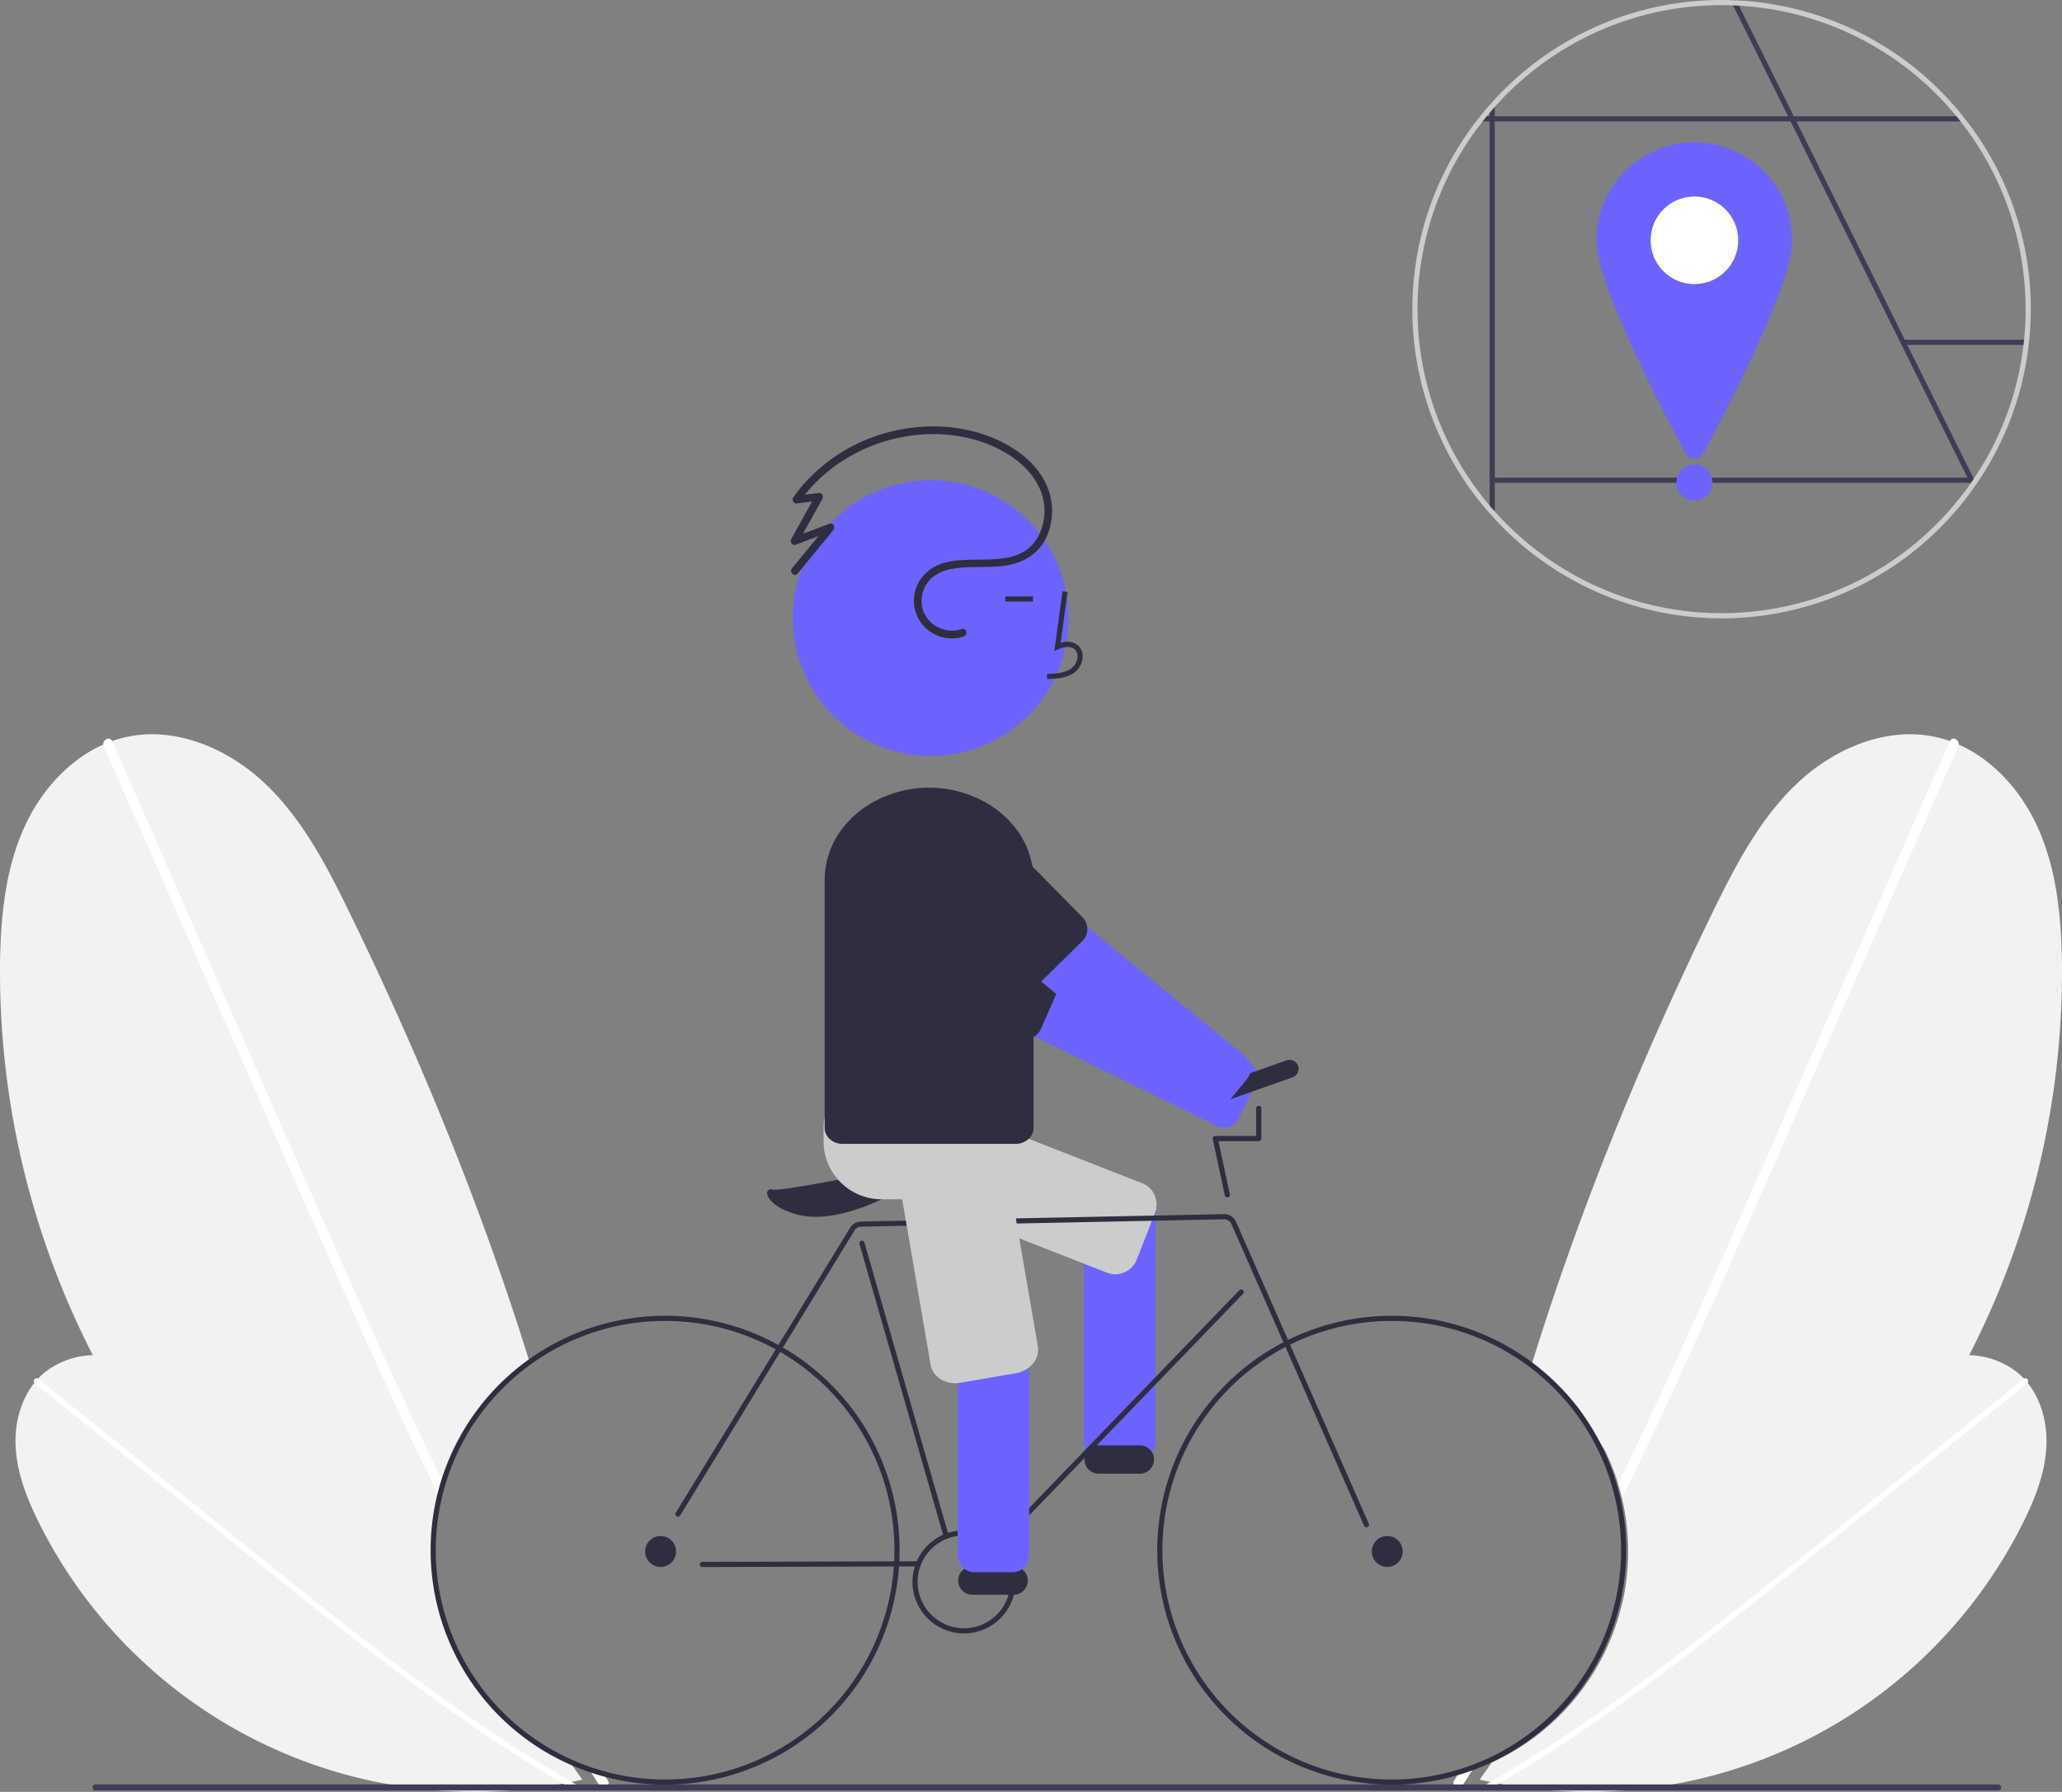 <svg xmlns="http://www.w3.org/2000/svg" width="800.229" height="695.506" viewBox="0 0 800.229 695.506">
  <rect x="0" y="0" width="800.229" height="695.506" fill="#808080" stroke="none"/>
  <defs>
    <style>
      .cls-1 {
        fill: #3f3d56;
      }

      .cls-2 {
        fill: #6c63ff;
      }

      .cls-3 {
        fill: #fff;
      }

      .cls-4 {
        fill: #f2f2f2;
      }

      .cls-5 {
        fill: #2f2e41;
      }

      .cls-6 {
        fill: #ccc;
      }
    </style>
  </defs>
  <g id="Group_1" data-name="Group 1" transform="translate(-0.012 0)">
    <path id="Path_39" data-name="Path 39" class="cls-1" d="M966.9,290.169c-.43.63-.87,1.25-1.31,1.87l-1.01-2.03-.16-.33-1-2-25.46-51.31-.01-.01-43.16-86.94v-.01l-.99-1.99v-.01l-21.36-43.03-1.01-2.04q1.14.03,2.28.09l1.02,2.05,21.3,42.93.01.01.99,1.99v.01l42.06,84.73v.01l.99,1.99v.01l25.46,51.27.34.69Z" transform="translate(-199.874 -102.289)"/>
    <path id="Path_40" data-name="Path 40" class="cls-1" d="M963.27,149.419H772.73c.51-.67,1.03-1.34,1.57-2H961.7C962.24,148.078,962.76,148.749,963.27,149.419Z" transform="translate(-199.874 -102.289)"/>
    <path id="Path_41" data-name="Path 41" class="cls-1" d="M987.41,234.159c-.06.67-.13,1.34-.22,2H938.38v-2Z" transform="translate(-199.874 -102.289)"/>
    <path id="Path_42" data-name="Path 42" class="cls-1" d="M779.98,140.828v162.92c-.69-.73-1.35-1.47-2-2.21v-158.5C778.63,142.3,779.29,141.559,779.98,140.828Z" transform="translate(-199.874 -102.289)"/>
    <rect id="Rectangle_34" data-name="Rectangle 34" class="cls-1" width="186.062" height="2" transform="translate(579.107 185.389)"/>
    <path id="Path_43" data-name="Path 43" class="cls-2" d="M895.465,195.56c0,17.046-25.068,65.114-34.483,82.566a3.994,3.994,0,0,1-7.034,0c-9.415-17.452-34.483-65.521-34.483-82.566a38,38,0,0,1,76,0Z" transform="translate(-199.874 -102.289)"/>
    <circle id="Ellipse_14" data-name="Ellipse 14" class="cls-3" cx="17" cy="17" r="17" transform="translate(640.591 76.272)"/>
    <circle id="Ellipse_15" data-name="Ellipse 15" class="cls-2" cx="7" cy="7" r="7" transform="translate(650.591 180.272)"/>
    <path id="Path_44" data-name="Path 44" class="cls-4" d="M421.21,786.458c.3.14.61.28.92.4-.28-.09-.56-.18-.83-.27q-5.94-1.965-11.79-4.17-9.4-3.525-18.56-7.65-6.541-2.94-12.96-6.17a326.3,326.3,0,0,1-98.82-76.48q-3.78-4.32-7.41-8.79-3.089-3.795-6.05-7.7a318.537,318.537,0,0,1-29.8-47.33,325.628,325.628,0,0,1-36-152.9c.28-18,2.17-36.37,9.73-52.7,6.25-13.49,16.91-25.46,30.33-31.4,1.12-.5,2.26-.96,3.42-1.36a43.646,43.646,0,0,1,5.45-1.57c19.18-4.22,39.43,4.41,53.72,17.88s23.67,31.24,32.3,48.89c27.45,56.18,51.42,114.53,70.1,174.4.21.68.42,1.35.63,2.02a90.592,90.592,0,0,0-18.653,18.1l-9.784,15.849a89.276,89.276,0,0,0-5.012,12.776q-.855,2.76-1.51,5.6a90.021,90.021,0,0,0,50.58,102.57Z" transform="translate(-199.874 -102.289)"/>
    <path id="Path_45" data-name="Path 45" class="cls-4" d="M441.14,792.458l-.07.35-.02.08c0-.03-.01-.05-.01-.08-.02-.13-.03-.26-.05-.39C441.04,792.429,441.09,792.448,441.14,792.458Z" transform="translate(-199.874 -102.289)"/>
    <path id="Path_46" data-name="Path 46" class="cls-3" d="M370.87,675.689c.42.87.84,1.74,1.27,2.6q-.855,2.76-1.51,5.6c-.45-.93-.91-1.87-1.36-2.8q-10.98-22.515-21.36-45.3c-11.92-26.03-23.43-52.24-34.96-78.43q-18.21-41.37-36.41-82.72-18.195-41.37-36.4-82.72a2.369,2.369,0,0,1-.17-.62c-.21-1.92,2.51-3.31,3.42-1.36a.217.217,0,0,1,.03.05q2.28,5.145,4.54,10.3,18.195,41.355,36.4,82.72,18.135,41.205,36.28,82.42c11.49,26.1,23.01,52.19,34.99,78.06Q363.115,659.659,370.87,675.689Z" transform="translate(-199.874 -102.289)"/>
    <path id="Path_47" data-name="Path 47" class="cls-3" d="M432.5,795.309c-.67-1.05-1.34-2.09-2-3.14-.57-.89-1.13-1.78-1.69-2.67-.14-.22-.28-.43-.4-.65q2.76.855,5.54,1.64c.15.25.31.51.48.76.45.71.9,1.43,1.36,2.14.07.12.13.23.18.34C436.76,795.659,433.75,797.249,432.5,795.309Z" transform="translate(-199.874 -102.289)"/>
    <path id="Path_48" data-name="Path 48" class="cls-4" d="M423.44,789.6c.82,1.15,1.63,2.3,2.43,3.46-1.39.31-2.77.61-4.17.9-1.11.22-2.22.44-3.33.64a188.709,188.709,0,0,1-203.26-101.05c-4.71-9.42-8.69-19.47-9.17-29.99-.4-8.69,1.91-17.79,7.27-24.5.44-.56.91-1.1,1.4-1.63a27.373,27.373,0,0,1,2.41-2.28,31.43,31.43,0,0,1,18.89-6.85,43.57,43.57,0,0,1,13.83,1.63c11.06,3.14,20.72,9.83,29.97,16.67a718.956,718.956,0,0,1,88.51,76.74c.9.93,1.81,1.88,2.7,2.82a90.581,90.581,0,0,0,50.29,60.3.5.5,0,0,1,.09.13C422.03,787.589,422.74,788.589,423.44,789.6Z" transform="translate(-199.874 -102.289)"/>
    <path id="Path_49" data-name="Path 49" class="cls-4" d="M426.02,793.279c-.05-.07-.1-.15-.15-.22.03-.01.05-.01.08-.02Z" transform="translate(-199.874 -102.289)"/>
    <path id="Path_50" data-name="Path 50" class="cls-3" d="M213.46,639.342l41.233,33.118,41.233,33.118c13.059,10.489,26.109,20.989,39.322,31.283,13.1,10.2,26.356,20.206,39.927,29.772,13.552,9.553,27.417,18.672,41.7,27.1q2.668,1.574,5.355,3.114c1.24.712,2.438-1.169,1.189-1.886-14.385-8.254-28.349-17.222-41.981-26.664s-26.966-19.37-40.1-29.517c-13.207-10.2-26.23-20.636-39.242-31.085q-20.543-16.5-41.084-33L219.78,641.577l-5.131-4.121c-1.116-.9-2.3,1-1.189,1.886Z" transform="translate(-199.874 -102.289)"/>
    <path id="Path_51" data-name="Path 51" class="cls-4" d="M778.79,786.458c-.3.14-.61.28-.92.4.28-.09.56-.18.83-.27q5.94-1.965,11.79-4.17,9.4-3.525,18.56-7.65,6.541-2.94,12.96-6.17a326.3,326.3,0,0,0,98.82-76.48q3.78-4.32,7.41-8.79,3.089-3.795,6.05-7.7a318.538,318.538,0,0,0,29.8-47.33,325.628,325.628,0,0,0,36-152.9c-.28-18-2.17-36.37-9.73-52.7-6.25-13.49-16.91-25.46-30.33-31.4-1.12-.5-2.26-.96-3.42-1.36a43.643,43.643,0,0,0-5.45-1.57c-19.18-4.22-39.43,4.41-53.72,17.88s-23.67,31.24-32.3,48.89c-27.45,56.18-51.42,114.53-70.1,174.4-.21.68-.42,1.35-.63,2.02a90.589,90.589,0,0,1,18.653,18.1l9.784,15.849a89.293,89.293,0,0,1,5.012,12.776q.856,2.76,1.51,5.6a90.021,90.021,0,0,1-50.58,102.57Z" transform="translate(-199.874 -102.289)"/>
    <path id="Path_52" data-name="Path 52" class="cls-4" d="M758.86,792.458l.07.35.02.08c0-.03.01-.05.01-.08.02-.13.03-.26.05-.39C758.96,792.429,758.91,792.448,758.86,792.458Z" transform="translate(-199.874 -102.289)"/>
    <path id="Path_53" data-name="Path 53" class="cls-3" d="M829.13,675.689c-.42.87-.84,1.74-1.27,2.6q.855,2.76,1.51,5.6c.45-.93.91-1.87,1.36-2.8q10.98-22.515,21.36-45.3c11.92-26.03,23.43-52.24,34.96-78.43q18.21-41.37,36.41-82.72,18.195-41.37,36.4-82.72a2.366,2.366,0,0,0,.17-.62c.21-1.92-2.51-3.31-3.42-1.36a.219.219,0,0,0-.03.05q-2.28,5.145-4.54,10.3-18.195,41.355-36.4,82.72-18.135,41.205-36.28,82.42c-11.49,26.1-23.01,52.19-34.99,78.06Q836.885,659.659,829.13,675.689Z" transform="translate(-199.874 -102.289)"/>
    <path id="Path_54" data-name="Path 54" class="cls-3" d="M767.5,795.309c.67-1.05,1.34-2.09,2-3.14.57-.89,1.13-1.78,1.69-2.67.14-.22.28-.43.4-.65q-2.76.855-5.54,1.64c-.15.25-.31.51-.48.76-.45.71-.9,1.43-1.36,2.14-.07.12-.13.23-.18.34C763.24,795.659,766.25,797.249,767.5,795.309Z" transform="translate(-199.874 -102.289)"/>
    <path id="Path_55" data-name="Path 55" class="cls-4" d="M776.56,789.6c-.82,1.15-1.63,2.3-2.43,3.46,1.39.31,2.77.61,4.17.9,1.11.22,2.22.44,3.33.64a188.709,188.709,0,0,0,203.26-101.05c4.71-9.42,8.69-19.47,9.17-29.99.4-8.69-1.91-17.79-7.27-24.5-.44-.56-.91-1.1-1.4-1.63a27.386,27.386,0,0,0-2.41-2.28,31.429,31.429,0,0,0-18.89-6.85,43.569,43.569,0,0,0-13.83,1.63c-11.06,3.14-20.72,9.83-29.97,16.67a718.954,718.954,0,0,0-88.51,76.74c-.9.93-1.81,1.88-2.7,2.82a90.581,90.581,0,0,1-50.29,60.3.5.5,0,0,0-.09.13C777.97,787.589,777.26,788.589,776.56,789.6Z" transform="translate(-199.874 -102.289)"/>
    <path id="Path_56" data-name="Path 56" class="cls-4" d="M773.98,793.279c.05-.07.1-.15.15-.22-.03-.01-.05-.01-.08-.02Z" transform="translate(-199.874 -102.289)"/>
    <path id="Path_57" data-name="Path 57" class="cls-3" d="M986.54,639.342,945.307,672.46l-41.234,33.118c-13.059,10.489-26.109,20.989-39.322,31.283-13.1,10.2-26.356,20.206-39.927,29.772-13.552,9.553-27.417,18.672-41.7,27.1q-2.668,1.574-5.356,3.114c-1.24.712-2.438-1.169-1.189-1.886,14.385-8.254,28.349-17.222,41.981-26.664s26.966-19.37,40.1-29.517c13.207-10.2,26.23-20.636,39.242-31.085q20.543-16.5,41.084-33l41.233-33.118,5.131-4.121c1.116-.9,2.3,1,1.189,1.886Z" transform="translate(-199.874 -102.289)"/>
    <path id="Path_58" data-name="Path 58" class="cls-2" d="M568.869,459.775a6.451,6.451,0,0,0-3.737,3.291L560,473.511l-1.375,2.793a6.511,6.511,0,0,0,2.956,8.705l39.8,19.582L671.963,539.3a6.511,6.511,0,0,0,8.479-2.542c.083-.138.153-.272.226-.414l3.933-7.992,2.582-5.255a6.492,6.492,0,0,0-2.97-8.7l-8.414-4.141-62.248-30.616L573.832,460.1A6.5,6.5,0,0,0,568.869,459.775Z" transform="translate(-199.874 -102.289)"/>
    <path id="Path_59" data-name="Path 59" class="cls-5" d="M556.554,463.652a18.084,18.084,0,0,0-1.883,3.3,18.522,18.522,0,0,0,9.453,24.4l31.1,13.731a6.528,6.528,0,0,0,6.151-.488,6.407,6.407,0,0,0,1.855-1.826,6.227,6.227,0,0,0,.565-1.007l9.692-21.956a.915.915,0,0,0,.06-.16,6.5,6.5,0,0,0-3.381-8.411l-31.1-13.731a18.529,18.529,0,0,0-22.512,6.152Z" transform="translate(-199.874 -102.289)"/>
    <path id="Path_60" data-name="Path 60" class="cls-2" d="M641.82,563.529H627.06a6.506,6.506,0,0,0-6.5,6.5v92.01a6.506,6.506,0,0,0,6.5,6.5h14.76a6.5,6.5,0,0,0,6.5-6.5v-92.01a6.5,6.5,0,0,0-6.5-6.5Z" transform="translate(-199.874 -102.289)"/>
    <path id="Path_61" data-name="Path 61" class="cls-6" d="M632.714,596.9a8.612,8.612,0,0,1-3.144-.594L547.35,564.14a8.922,8.922,0,0,1-4.929-11.6l7.035-17.982a9.042,9.042,0,0,1,4.719-4.986,8.66,8.66,0,0,1,6.771-.187l82.22,32.167a8.668,8.668,0,0,1,4.847,4.732,9.041,9.041,0,0,1,.083,6.865l-7.035,17.982A9.015,9.015,0,0,1,632.714,596.9Z" transform="translate(-199.874 -102.289)"/>
    <path id="Path_62" data-name="Path 62" class="cls-5" d="M642.252,674.289h-16a5.5,5.5,0,1,1,0-11h16a5.5,5.5,0,0,1,0,11Z" transform="translate(-199.874 -102.289)"/>
    <path id="Path_63" data-name="Path 63" class="cls-5" d="M516.367,574.6a26.659,26.659,0,0,1-5.98-.632c-8.877-2.049-12.155-5.945-12.692-7.924a1.758,1.758,0,0,1,.325-1.81,1.532,1.532,0,0,1,1.638-.228c2.757.92,41.847-6.81,55.729-10.013,5.773-1.332,9.825-1.112,12.044.652A3.884,3.884,0,0,1,569,557.484v.348l-27.3,10.111C540.815,568.383,528.093,574.6,516.367,574.6Z" transform="translate(-199.874 -102.289)"/>
    <path id="Path_64" data-name="Path 64" class="cls-5" d="M730.179,695.1a1,1,0,0,1-.916-.6L677.756,577.344a2.985,2.985,0,0,0-2.807-1.792l-140.932,2.877a2.986,2.986,0,0,0-2.5,1.435l-67.637,110.6a1,1,0,1,1-1.706-1.043l67.637-110.6a4.978,4.978,0,0,1,4.163-2.391l140.932-2.876a5,5,0,0,1,4.679,2.987l51.507,117.156a1,1,0,0,1-.915,1.4Z" transform="translate(-199.874 -102.289)"/>
    <path id="Path_65" data-name="Path 65" class="cls-5" d="M567,699.289a1,1,0,0,1-.961-.724l-32.6-113.422a1,1,0,1,1,1.922-.553l32.6,113.421a1,1,0,0,1-.685,1.237.985.985,0,0,1-.276.04Z" transform="translate(-199.874 -102.289)"/>
    <path id="Path_66" data-name="Path 66" class="cls-6" d="M574,567.789H542a22.525,22.525,0,0,1-22.5-22.5v-5a22.526,22.526,0,0,1,22.5-22.5h32a22.525,22.525,0,0,1,22.5,22.5v5a22.525,22.525,0,0,1-22.5,22.5Z" transform="translate(-199.874 -102.289)"/>
    <circle id="Ellipse_16" data-name="Ellipse 16" class="cls-5" cx="6" cy="6" r="6" transform="translate(532.378 596.196)"/>
    <circle id="Ellipse_17" data-name="Ellipse 17" class="cls-5" cx="6" cy="6" r="6" transform="translate(250.378 596.196)"/>
    <path id="Path_67" data-name="Path 67" class="cls-5" d="M670.17,531.318a3.5,3.5,0,0,1-1.17-6.8l30.17-10.666a3.5,3.5,0,1,1,2.333,6.6l-30.17,10.667A3.478,3.478,0,0,1,670.17,531.318Z" transform="translate(-199.874 -102.289)"/>
    <path id="Path_68" data-name="Path 68" class="cls-5" d="M591.154,698.484a1,1,0,0,1-.72-1.694l90.4-93.7a1,1,0,0,1,1.44,1.389l-90.4,93.7a1,1,0,0,1-.72.306Z" transform="translate(-199.874 -102.289)"/>
    <path id="Path_69" data-name="Path 69" class="cls-5" d="M472.476,710.532a1,1,0,1,1,0-2L556,708.289h0a1,1,0,0,1,0,2l-83.524.243Z" transform="translate(-199.874 -102.289)"/>
    <path id="Path_70" data-name="Path 70" class="cls-5" d="M676.192,567.051a1,1,0,0,1-.977-.79l-4.677-21.844a1,1,0,0,1,.978-1.21h15.866V532.484a1,1,0,0,1,2,0v11.723a1,1,0,0,1-1,1H672.753l4.418,20.635a1,1,0,0,1-.979,1.209Z" transform="translate(-199.874 -102.289)"/>
    <path id="Path_71" data-name="Path 71" class="cls-5" d="M574,736.289a20,20,0,1,1,20-20A20,20,0,0,1,574,736.289Zm0-38a18,18,0,1,0,18,18,18,18,0,0,0-18-18Z" transform="translate(-199.874 -102.289)"/>
    <path id="Path_72" data-name="Path 72" class="cls-5" d="M593.252,721.289h-16a5.5,5.5,0,0,1,0-11h16a5.5,5.5,0,0,1,0,11Z" transform="translate(-199.874 -102.289)"/>
    <path id="Path_73" data-name="Path 73" class="cls-1" d="M975.273,797.282H236.979a1.191,1.191,0,0,1,0-2.381H975.273a1.191,1.191,0,1,1,0,2.381Z" transform="translate(-199.874 -102.289)"/>
    <path id="Path_74" data-name="Path 74" class="cls-2" d="M582.948,432.621a6.45,6.45,0,0,0-4.388,2.354l-7.378,9-1.974,2.407a6.51,6.51,0,0,0,.9,9.15l34.3,28.125,60.834,49.862a6.511,6.511,0,0,0,8.835-.546c.112-.116.211-.23.315-.352l5.648-6.888,3.71-4.529a6.468,6.468,0,0,0,.77-1.173,6.535,6.535,0,0,0,.672-3.587,6.45,6.45,0,0,0-2.354-4.388l-7.251-5.947-53.648-43.977-34.231-28.071a6.5,6.5,0,0,0-4.759-1.442Z" transform="translate(-199.874 -102.289)"/>
    <circle id="Ellipse_18" data-name="Ellipse 18" class="cls-2" cx="53.519" cy="53.519" r="53.519" transform="translate(307.67 186.389)"/>
    <path id="Path_75" data-name="Path 75" class="cls-5" d="M606.258,365.854l-.056-2c3.721-.1,7-.337,9.466-2.138a6.148,6.148,0,0,0,2.381-4.528,3.515,3.515,0,0,0-1.153-2.895c-1.636-1.382-4.269-.935-6.188-.055l-1.655.759,3.173-23.19,1.981.271-2.7,19.727c2.607-.767,5.023-.437,6.678.961a5.471,5.471,0,0,1,1.86,4.492,8.132,8.132,0,0,1-3.2,6.073C613.681,365.646,609.565,365.762,606.258,365.854Z" transform="translate(-199.874 -102.289)"/>
    <rect id="Rectangle_35" data-name="Rectangle 35" class="cls-5" width="10.771" height="2" transform="translate(390.135 231.492)"/>
    <path id="Path_76" data-name="Path 76" class="cls-5" d="M620.005,458.331l-23.861-24.215a18.5,18.5,0,0,0-26.362,25.964L593.643,484.3a6.5,6.5,0,0,0,8.172.887,5.388,5.388,0,0,0,1.023-.816l17.1-16.841a6.428,6.428,0,0,0,1.419-2.07A6.535,6.535,0,0,0,620.005,458.331Z" transform="translate(-199.874 -102.289)"/>
    <path id="Path_77" data-name="Path 77" class="cls-2" d="M592.82,607.529H578.06a6.506,6.506,0,0,0-6.5,6.5v92.01a6.506,6.506,0,0,0,6.5,6.5h14.76a6.5,6.5,0,0,0,6.5-6.5v-92.01a6.5,6.5,0,0,0-6.5-6.5Z" transform="translate(-199.874 -102.289)"/>
    <path id="Path_78" data-name="Path 78" class="cls-6" d="M570.573,639.181c-4.725,0-8.8-2.924-9.525-7.137l-14.964-87.01a8.219,8.219,0,0,1,1.9-6.679,10.926,10.926,0,0,1,6.611-3.731l21.607-3.716c5.52-.949,10.679,2.177,11.5,6.967l14.964,87.011a8.22,8.22,0,0,1-1.9,6.677,10.927,10.927,0,0,1-6.617,3.732l-21.607,3.716a11.643,11.643,0,0,1-1.977.17Z" transform="translate(-199.874 -102.289)"/>
    <path id="Path_79" data-name="Path 79" class="cls-5" d="M592.51,421.945a38.724,38.724,0,0,0-8.78-7.414,44.843,44.843,0,0,0-46.88.2,39.1,39.1,0,0,0-7.63,6.3,33.239,33.239,0,0,0-9.3,22.8V540.1a4.2,4.2,0,0,0,.08.875c.47,3,3.4,5.311,6.92,5.311h67.07c3.85,0,7-2.775,7-6.186V443.834a33.024,33.024,0,0,0-8.48-21.889Z" transform="translate(-199.874 -102.289)"/>
    <path id="Path_80" data-name="Path 80" class="cls-5" d="M573.092,346.46c-7.1,2.358-15.062-2.488-15.513-10.119a11.969,11.969,0,0,1,3.725-9.569,16.107,16.107,0,0,1,8.4-3.723c6.738-1.169,13.663-.221,20.43-1.228,6.826-1.016,12.843-4.542,15.834-10.954a24.665,24.665,0,0,0,.172-20.07c-3.1-7.1-9.2-12.509-15.907-16.149-12.916-7.006-28.418-8.385-42.65-5.278A66.255,66.255,0,0,0,510.926,291.2q-1.7,2.05-3.225,4.239A1.507,1.507,0,0,0,509,297.7l8.774-1.056-1.3-2.257-9.536,17.144c-.586,1.054.408,2.688,1.694,2.2l13.984-5.27-1.459-2.507-13.88,16.9c-1.216,1.48.895,3.615,2.121,2.121l13.879-16.9c.843-1.027.091-3.091-1.459-2.507l-13.984,5.27,1.694,2.2,9.536-17.144c.5-.9-.109-2.4-1.3-2.257L509,294.7l1.3,2.257c8.2-11.737,20.767-20,34.493-23.8,13.776-3.812,29.114-3.2,42.075,3.125,6.849,3.342,13.114,8.364,16.4,15.388a21.3,21.3,0,0,1-.707,19.264c-7.526,12.85-25.073,6.246-36.815,9.988-6.7,2.135-11.508,8.027-11.173,15.244a14.69,14.69,0,0,0,14.093,13.908,14.261,14.261,0,0,0,5.228-.717c1.823-.606,1.042-3.5-.8-2.893Z" transform="translate(-199.874 -102.289)"/>
    <path id="Path_81" data-name="Path 81" class="cls-6" d="M964.81,289.679h.23v-.33a3.284,3.284,0,0,1-.23.33Zm-1.54-140.26c-.51-.67-1.03-1.34-1.57-2a119.782,119.782,0,0,0-87.99-44.99q-1.14-.06-2.28-.09c-1.14-.03-2.28-.05-3.43-.05a119.637,119.637,0,0,0-88.02,38.54c-.69.73-1.35,1.47-2,2.21q-1.905,2.145-3.68,4.38c-.54.66-1.06,1.33-1.57,2a119.731,119.731,0,0,0,5.25,152.12c.65.74,1.31,1.48,2,2.21a119.84,119.84,0,0,0,185.61-11.71c.44-.62.88-1.24,1.31-1.87a119.04,119.04,0,0,0,20.29-54.01c.09-.66.16-1.33.22-2q.584-5.85.59-11.87A119.319,119.319,0,0,0,963.27,149.419Zm21.91,86.74a116.949,116.949,0,0,1-19.3,51.96q-.4.615-.84,1.23a3.284,3.284,0,0,1-.23.33c-.07.11-.15.22-.23.33a117.862,117.862,0,0,1-184.6,10.78c-.69-.76-1.36-1.52-2-2.3a117.762,117.762,0,0,1-2.73-149.07c.53-.67,1.06-1.34,1.61-2,.36-.45.73-.89,1.12-1.33.64-.78,1.31-1.54,2-2.3a117.665,117.665,0,0,1,88.02-39.5q2.235,0,4.44.09c.77.02,1.53.06,2.29.1a117.849,117.849,0,0,1,84.41,42.94c.55.66,1.08,1.33,1.61,2a118.018,118.018,0,0,1,24.66,84.74c-.07.669-.14,1.34-.23,2Zm-20.37,53.52h.23v-.33a3.271,3.271,0,0,1-.23.33Z" transform="translate(-199.874 -102.289)"/>
    <path id="Path_82" data-name="Path 82" class="cls-5" d="M458,795a91,91,0,1,1,91-91,91,91,0,0,1-91,91Zm0-180a89,89,0,1,0,89,89,89,89,0,0,0-89-89Z" transform="translate(-199.874 -102.289)"/>
    <path id="Path_83" data-name="Path 83" class="cls-5" d="M740,795a91,91,0,1,1,91-91,91,91,0,0,1-91,91Zm0-180a89,89,0,1,0,89,89A89,89,0,0,0,740,615Z" transform="translate(-199.874 -102.289)"/>
  </g>
</svg>
